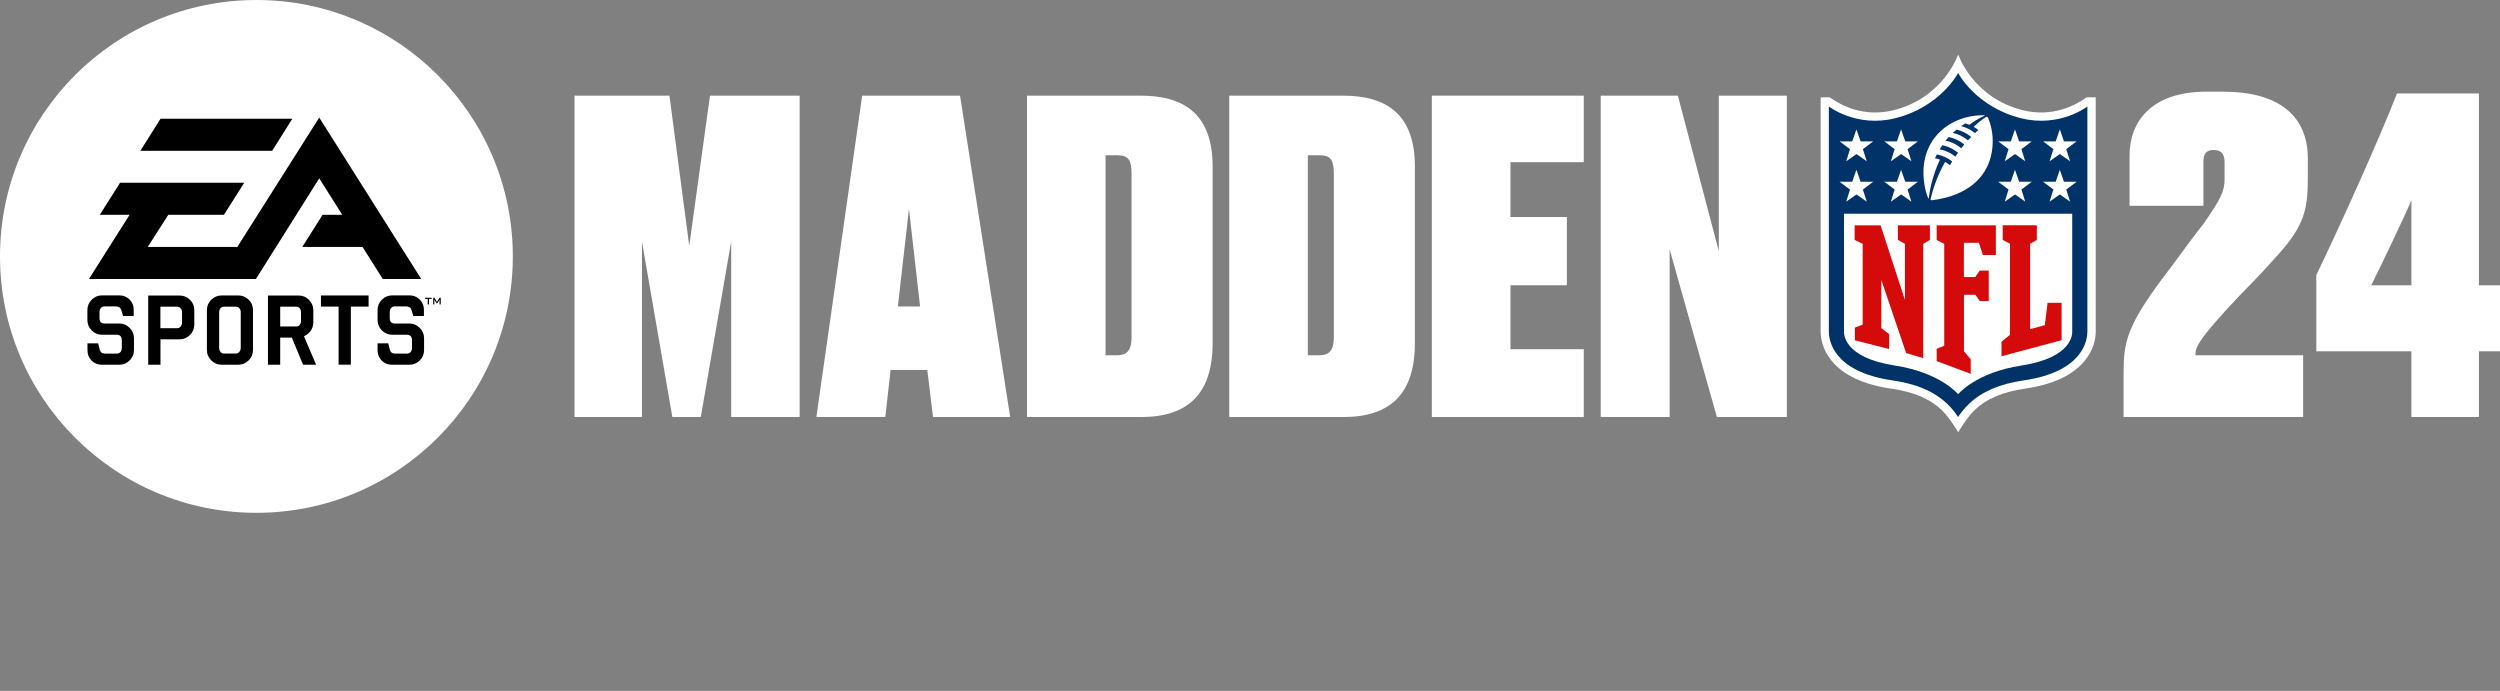 <svg width="351" height="97" viewBox="0 0 351 97" fill="none" xmlns="http://www.w3.org/2000/svg">
<rect x="0" y="0" width="351" height="97" fill="#808080" stroke="none"/>
<g clip-path="url(#clip0_9492_428437)">
<path d="M96.77 34.53L93.99 13.43H80.66V58.55H90.13V33.92L94.4 58.55H98.39L102.66 33.92V58.55H112.27V13.43H99.68L96.77 34.53Z" fill="white"/>
<path d="M121.05 13.43L114.62 58.55H124.3L125.04 51.94H130.19L131 58.55H141.83L134.79 13.43H121.05ZM126.06 43.03L127.62 29.32L129.18 43.03H126.07H126.06Z" fill="white"/>
<path d="M160.17 13.43H144.19V58.55H160.23C166.8 58.55 170.25 55.28 170.25 48.18V23.38C170.25 16.16 166.39 13.43 160.16 13.43H160.17ZM158.88 47.15C158.88 49.03 158.41 49.88 156.78 49.88H155.22V21.8H156.91C158.47 21.8 158.87 22.53 158.87 24.41V47.15H158.88Z" fill="white"/>
<path d="M188.57 13.43H172.59V58.55H188.63C195.2 58.55 198.65 55.28 198.65 48.18V23.38C198.65 16.16 194.79 13.43 188.56 13.43H188.57ZM187.28 47.15C187.28 49.03 186.81 49.88 185.18 49.88H183.62V21.8H185.31C186.87 21.8 187.27 22.53 187.27 24.41V47.15H187.28Z" fill="white"/>
<path d="M201.03 58.55H222.36V49.03H212.07V40.05H219.99V30.47H212.07V22.77H222.36V13.43H201.03V58.55Z" fill="white"/>
<path d="M241.32 35.26L235.57 13.43H224.74V58.55H234.42V35.02L241.05 58.55H250.87V13.43H241.32V35.26Z" fill="white"/>
<path d="M312.13 12.87H309.78C301.9 12.87 298.99 17.24 298.99 21.79V28.89H309.36V22.76C309.36 21.61 309.71 21.06 310.81 21.06C311.85 21.06 312.33 21.61 312.33 22.76V25.19C312.33 26.83 311.78 27.98 309.36 31.44C308.05 33.08 306.46 35.26 305 37.26C298.43 45.75 298.15 47.94 298.15 52.61V58.55H323.36V49.88H308.25C308.25 48.97 308.04 48.24 314.54 41.39C316.41 39.51 318.07 37.75 319.52 36.11C323.74 31.56 324.02 29.19 324.02 24.64V22.27C324.02 16.2 319.87 12.87 312.12 12.87H312.13Z" fill="white"/>
<path d="M348.04 40.05V13.12H336.54C333.9 19.9 328.1 32.66 325.21 38.61V49.33H338.56V58.55H348.04V49.33H351.07V40.05H348.04ZM338.56 40.05H332.92C334.11 37.71 337.76 30.07 338.56 28.11V40.05Z" fill="white"/>
<path d="M36 72C55.882 72 72 55.882 72 36C72 16.118 55.882 0 36 0C16.118 0 0 16.118 0 36C0 55.882 16.118 72 36 72Z" fill="white"/>
<path d="M59.68 41.8H60.6V41.96H60.23V42.74H60.05V41.96H59.68V41.8ZM16.74 45.42H14.67C14.2 45.42 13.97 45.16 13.97 44.65V43.83C13.97 43.6 14.03 43.41 14.16 43.25C14.28 43.1 14.45 43.02 14.66 43.02H16.29C16.67 43.02 16.93 43.2 17.05 43.58L17.28 44.37H18.77V43.5C18.77 42.92 18.58 42.44 18.19 42.05C17.79 41.66 17.31 41.47 16.75 41.47H14.34C13.77 41.47 13.28 41.67 12.87 42.08C12.47 42.48 12.27 42.97 12.27 43.53V44.93C12.27 45.5 12.47 45.99 12.87 46.4C13.28 46.8 13.77 47 14.34 47H16.41C16.87 47 17.1 47.27 17.1 47.79V48.85C17.1 49.07 17.04 49.27 16.92 49.42C16.79 49.57 16.62 49.65 16.42 49.65H14.77C14.35 49.65 14.1 49.46 14 49.09L13.78 48.2H12.28V49.17C12.28 49.76 12.47 50.24 12.86 50.63C13.25 51.02 13.73 51.21 14.31 51.21H16.75C17.31 51.21 17.81 51.01 18.21 50.6C18.61 50.2 18.81 49.71 18.81 49.14V47.49C18.81 46.93 18.61 46.44 18.2 46.03C17.8 45.62 17.31 45.42 16.75 45.42H16.74ZM26.68 42.09C27.08 42.49 27.28 42.97 27.28 43.53V45.57C27.28 46.14 27.08 46.63 26.68 47.03C26.27 47.43 25.78 47.64 25.21 47.64H22.53V51.21H20.81V41.49H25.21C25.78 41.49 26.27 41.69 26.68 42.1V42.09ZM25.56 43.85C25.56 43.61 25.49 43.43 25.36 43.28C25.23 43.13 25.06 43.06 24.86 43.06H22.52V46.08H24.86C25.06 46.08 25.23 46 25.36 45.85C25.49 45.7 25.56 45.51 25.56 45.28V43.86V43.85ZM42.67 47.19L44.38 51.21H42.55L40.97 47.4H39.34V51.21H37.62V41.49H41.92C42.5 41.49 42.98 41.69 43.38 42.1C43.78 42.5 43.99 42.99 43.99 43.54V45.24C43.99 45.68 43.87 46.08 43.63 46.44C43.38 46.79 43.06 47.04 42.68 47.21L42.67 47.19ZM42.26 43.85C42.26 43.62 42.2 43.43 42.08 43.28C41.96 43.13 41.79 43.06 41.59 43.06H39.34V45.84H41.59C41.79 45.84 41.95 45.77 42.08 45.62C42.2 45.47 42.26 45.28 42.26 45.05V43.85ZM45.07 43.05H47.54V51.2H49.26V43.05H51.75V41.48H45.06V43.05H45.07ZM57.48 45.42H55.41C54.95 45.42 54.72 45.16 54.72 44.65V43.83C54.72 43.6 54.78 43.41 54.91 43.25C55.03 43.1 55.21 43.02 55.41 43.02H57.04C57.42 43.02 57.68 43.2 57.8 43.58L58.03 44.37H59.52V43.5C59.52 42.92 59.32 42.44 58.93 42.05C58.53 41.66 58.05 41.47 57.48 41.47H55.08C54.51 41.47 54.01 41.67 53.62 42.08C53.22 42.48 53.01 42.97 53.01 43.53V44.93C53.01 45.5 53.22 45.99 53.62 46.4C54.02 46.8 54.51 47 55.08 47H57.15C57.61 47 57.84 47.27 57.84 47.79V48.85C57.84 49.07 57.78 49.27 57.66 49.42C57.53 49.57 57.36 49.65 57.15 49.65H55.5C55.09 49.65 54.83 49.46 54.73 49.09L54.51 48.2H53.01V49.17C53.01 49.76 53.21 50.24 53.59 50.63C53.98 51.02 54.46 51.21 55.04 51.21H57.47C58.05 51.21 58.53 51.01 58.94 50.6C59.34 50.2 59.54 49.71 59.54 49.14V47.49C59.54 46.93 59.34 46.44 58.92 46.03C58.52 45.62 58.03 45.42 57.47 45.42H57.48ZM61.72 41.8L61.35 42.37L60.98 41.8H60.82V42.74H60.98V42.16C60.98 42.16 60.96 42.1 60.96 42.06C60.98 42.09 61 42.13 61.02 42.15L61.33 42.62H61.36L61.66 42.16C61.66 42.16 61.69 42.1 61.71 42.06C61.71 42.11 61.71 42.14 61.71 42.16V42.74H61.88V41.8H61.74H61.72ZM34.91 42.08C35.32 42.47 35.52 42.96 35.52 43.53V49.12C35.52 49.71 35.32 50.2 34.91 50.6C34.5 51 34.03 51.21 33.45 51.21H31.13C30.55 51.21 30.06 51.01 29.66 50.6C29.26 50.2 29.05 49.71 29.05 49.12V43.53C29.05 42.97 29.26 42.48 29.66 42.09C30.06 41.69 30.55 41.48 31.13 41.48H33.45C34.03 41.48 34.51 41.68 34.91 42.08ZM33.8 43.85C33.8 43.62 33.74 43.43 33.6 43.28C33.47 43.13 33.31 43.06 33.11 43.06H31.46C31.25 43.06 31.08 43.13 30.95 43.28C30.83 43.43 30.77 43.62 30.77 43.85V48.83C30.77 49.06 30.83 49.24 30.95 49.4C31.08 49.56 31.24 49.64 31.46 49.64H33.11C33.31 49.64 33.48 49.56 33.6 49.4C33.73 49.25 33.8 49.06 33.8 48.83V43.85ZM41.05 16.67H22.54L19.71 21.17H38.21L41.05 16.67ZM48.06 30.16H45.29L42.44 34.67H50.9L53.74 39.17H59.14L44.82 16.51L33.32 34.67H20.74L23.63 30.16H31.44L34.29 25.66H16.86L14.01 30.16H18.19L12.49 39.17H35.93L44.82 25.04L48.05 30.15L48.06 30.16Z" fill="black"/>
<path d="M292.95 13.67C291.29 14.86 288.11 16.49 284.03 15.48C276.95 13.73 274.93 7.64 274.93 7.64C274.93 7.64 272.9 13.74 265.82 15.48C261.73 16.49 258.56 14.86 256.9 13.67H255.62V46.56C255.62 47.39 255.82 49.03 257.17 50.67C258.84 52.69 261.66 54.01 265.57 54.57C268.68 55.02 270.98 56 272.6 57.56C273.8 58.71 274.93 60.69 274.93 60.69C274.93 60.69 276.1 58.66 277.25 57.56C278.87 56 281.17 55.02 284.28 54.57C288.18 54.01 291.02 52.69 292.68 50.67C294.03 49.03 294.24 47.39 294.24 46.56V13.67H292.96H292.95Z" fill="white"/>
<path d="M293.07 14.95C293.07 14.95 289.2 17.96 283.75 16.6C277.39 15.01 274.92 10.25 274.92 10.25C274.92 10.25 272.45 15.01 266.09 16.6C260.64 17.96 256.77 14.95 256.77 14.95V46.55C256.77 47.63 257.22 52.19 265.73 53.41C269.09 53.9 271.6 54.98 273.4 56.71C274.05 57.33 274.54 57.97 274.92 58.55C275.29 57.97 275.78 57.34 276.44 56.71C278.24 54.98 280.75 53.9 284.11 53.41C292.62 52.18 293.07 47.62 293.07 46.55V14.95Z" fill="#013369"/>
<path d="M274.92 55.35C274.92 55.35 277.39 52.3 283.81 51.32C291.16 50.18 290.94 46.73 290.94 46.56V30.01H258.9V46.56C258.9 46.74 258.69 50.19 266.03 51.32C272.45 52.31 274.92 55.35 274.92 55.35Z" fill="white"/>
<path d="M267.45 42.1V34.23L266.46 33.68V31.64H270.96V33.68L270.02 34.23V50.29L267.62 49.57L264.14 39.31V46.07L265.24 46.92V49.01L260.42 47.78V46L261.52 45.57V34.24L260.39 33.68V31.64H264.04L267.45 42.11V42.1Z" fill="#D50A0A"/>
<path d="M275.73 49.3L276.69 50.45V52.49L271.91 50.7V48.97L272.97 48.54V34.23L271.91 33.7V31.64H280.22V35.8H278.39L277.84 34.09H275.73V38.9H277.32L277.95 37.99H279.22V42.26H277.95L277.35 41.39H275.74V49.31L275.73 49.3Z" fill="#D50A0A"/>
<path d="M281.01 50.02V47.98L282.2 47V34.22L281.18 33.69V31.63H285.97V33.69L285.03 34.22V46.21L287.09 45.65L287.48 42.51H289.45V47.76L281.01 50.02Z" fill="#D50A0A"/>
<path d="M259.73 26.61L258.28 25.52H260.05L260.64 23.84L261.23 25.52H263L261.55 26.61L262.09 28.31L260.65 27.3L259.21 28.31L259.74 26.61H259.73Z" fill="white"/>
<path d="M266.01 26.61L264.56 25.52H266.33L266.91 23.84L267.5 25.52H269.27L267.82 26.61L268.36 28.31L266.92 27.3L265.48 28.31L266.01 26.61Z" fill="white"/>
<path d="M259.73 20.94L258.28 19.85H260.05L260.64 18.17L261.23 19.85H263L261.55 20.94L262.09 22.64L260.65 21.63L259.21 22.64L259.74 20.94H259.73Z" fill="white"/>
<path d="M266.01 20.94L264.56 19.85H266.33L266.91 18.17L267.5 19.85H269.27L267.82 20.94L268.36 22.64L266.92 21.63L265.48 22.64L266.01 20.94Z" fill="white"/>
<path d="M290.64 28.31L289.2 27.3L287.76 28.31L288.3 26.61L286.85 25.52H288.62L289.2 23.84L289.78 25.52H291.56L290.1 26.61L290.64 28.31Z" fill="white"/>
<path d="M284.35 28.31L282.91 27.3L281.47 28.31L282 26.61L280.55 25.52H282.32L282.9 23.84L283.49 25.52H285.26L283.81 26.61L284.34 28.31H284.35Z" fill="white"/>
<path d="M290.64 22.64L289.2 21.63L287.76 22.64L288.3 20.94L286.85 19.85H288.62L289.2 18.17L289.78 19.85H291.56L290.1 20.94L290.64 22.64Z" fill="white"/>
<path d="M284.35 22.64L282.91 21.63L281.47 22.64L282 20.94L280.55 19.85H282.32L282.9 18.17L283.49 19.85H285.26L283.81 20.94L284.34 22.64H284.35Z" fill="white"/>
<path d="M278.91 16.39C278.91 16.39 278.16 16.78 277.11 17.81C277.34 17.94 277.61 18.13 277.76 18.26C277.6 18.4 277.44 18.55 277.29 18.69C276.61 18.13 275.9 17.84 275.35 17.71C275.53 17.58 275.73 17.45 275.92 17.33C276.21 17.41 276.5 17.52 276.5 17.52C277.68 16.62 278.7 16.23 278.7 16.23C278.7 16.23 278.58 16.17 278.27 16.18C273.62 16.24 269.34 19.71 270.15 25.65C270.23 26.28 270.48 27.43 270.79 27.93C270.89 26.94 271.26 24.75 272.37 22.41C271.99 22.27 271.67 22.22 271.67 22.22C271.78 21.99 271.93 21.68 271.93 21.68C272.74 21.83 273.47 22.18 274.09 22.67C273.94 22.91 273.84 23.07 273.77 23.19C273.55 23.02 273.33 22.87 273.09 22.74C271.85 24.9 271.28 26.95 271.04 28.02C271.05 28.09 271.18 28.12 271.29 28.11C276.39 27.45 278.77 24.85 279.5 22.03C279.98 20.18 279.82 18.25 279.18 16.67C279.14 16.56 279.05 16.37 278.9 16.39H278.91ZM274.53 22C273.87 21.45 273.1 21.11 272.34 20.97C272.34 20.97 272.57 20.59 272.7 20.39C273.63 20.57 274.38 21.01 274.91 21.45C274.77 21.64 274.65 21.83 274.53 22ZM275.37 20.82C274.75 20.3 274.01 19.92 273.16 19.75C273.29 19.58 273.44 19.41 273.58 19.24C274.23 19.35 275.06 19.69 275.78 20.29C275.64 20.46 275.49 20.65 275.36 20.82H275.37ZM276.3 19.7C275.66 19.17 274.93 18.82 274.16 18.66C274.35 18.48 274.54 18.34 274.71 18.2C275.67 18.43 276.32 18.86 276.76 19.23C276.6 19.39 276.45 19.55 276.3 19.71V19.7Z" fill="white"/>
</g>
<defs>
<clipPath id="clip0_9492_428437">
<rect width="351" height="97" fill="white"/>
</clipPath>
</defs>
</svg>
